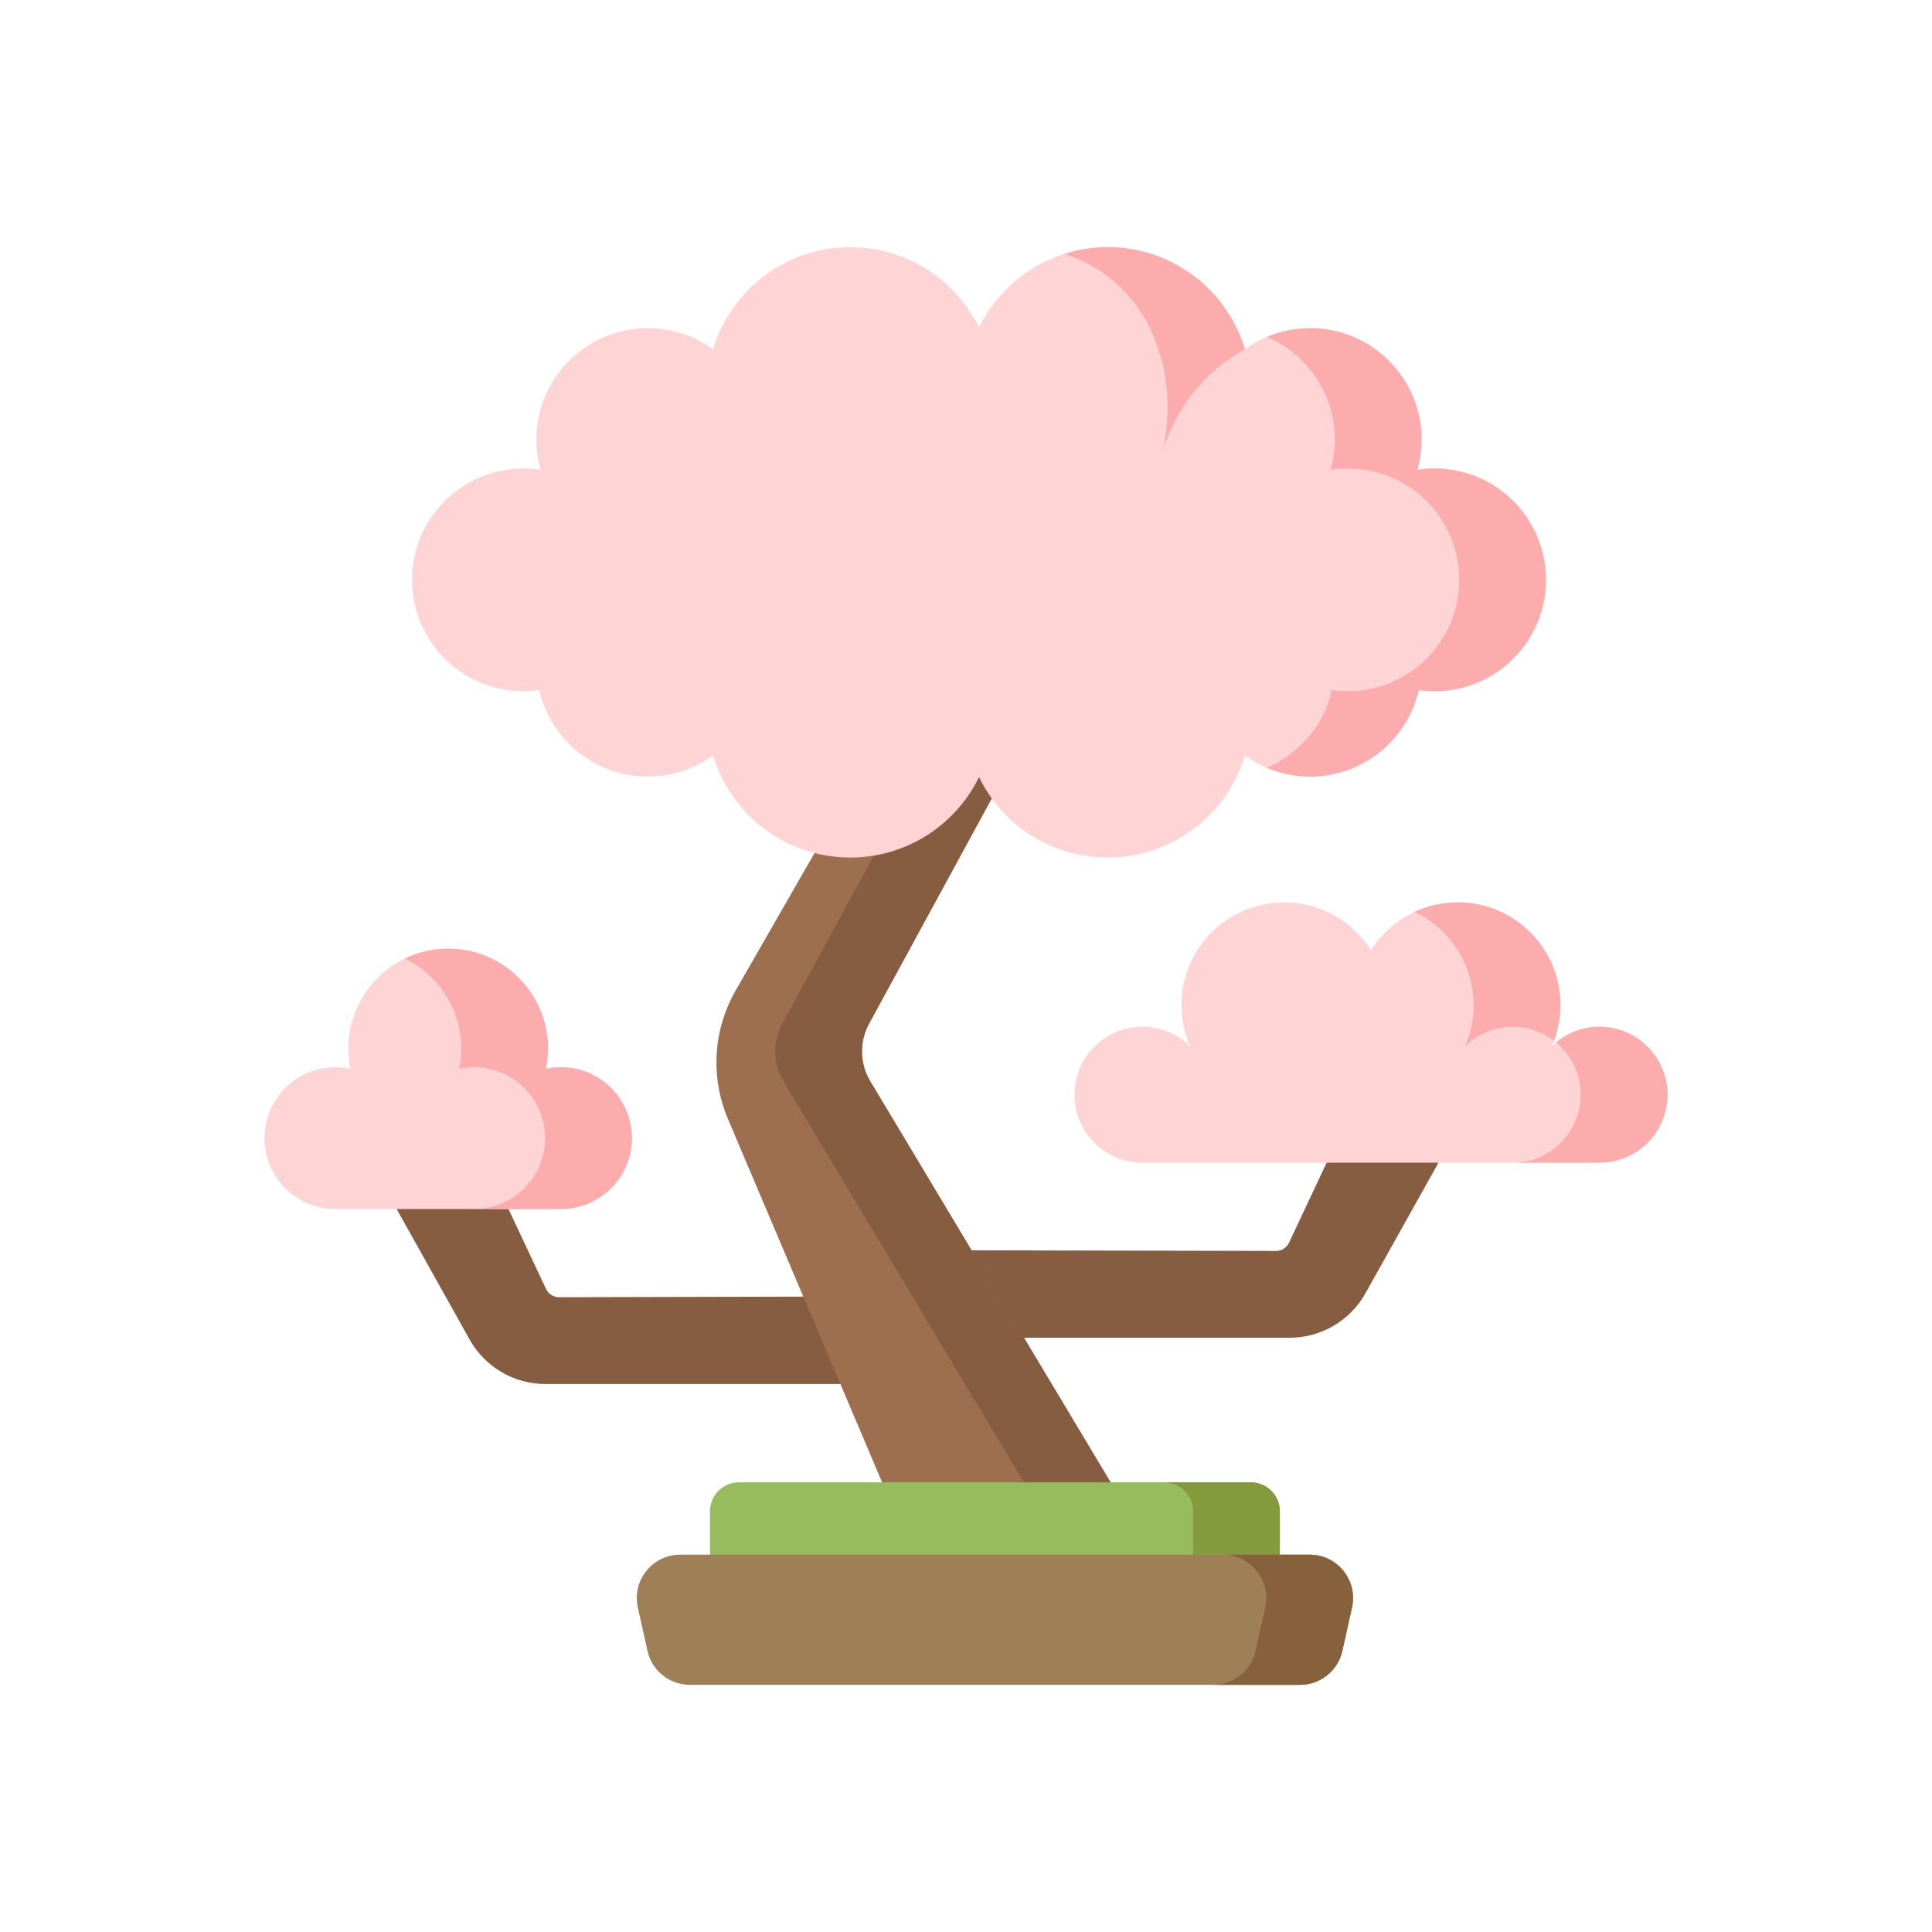 <?xml version="1.0" encoding="UTF-8" standalone="no"?><!-- Generator: Gravit.io --><svg xmlns="http://www.w3.org/2000/svg" xmlns:xlink="http://www.w3.org/1999/xlink" style="isolation:isolate" viewBox="0 0 512 512" width="512pt" height="512pt"><defs><clipPath id="_clipPath_sOQ7bYtuo0F7ooyiY8FZpYRpkIx7SK34"><rect width="512" height="512"/></clipPath></defs><g clip-path="url(#_clipPath_sOQ7bYtuo0F7ooyiY8FZpYRpkIx7SK34)"><path d=" M 338.146 331.513 C 339.631 331.513 340.983 330.655 341.614 329.309 L 351.567 308.131 L 365.112 302.256 L 381.21 308.131 L 361.857 342.739 C 357.793 350.009 350.113 354.511 341.785 354.511 L 258.491 354.511 L 249.099 331.321 L 338.146 331.513 Z " fill="rgb(135,93,65)"/><path d=" M 148.173 343.777 C 146.687 343.777 145.336 342.919 144.702 341.576 L 134.749 320.397 L 121.846 312.732 L 105.109 320.397 L 124.462 355.003 C 128.529 362.272 136.205 366.775 144.533 366.775 L 253.893 366.775 L 225.912 343.588 L 148.173 343.777 Z " fill="rgb(135,93,65)"/><path d=" M 233.769 392.84 L 192.911 296.535 C 188.225 285.49 188.984 272.889 194.957 262.482 L 245.268 174.843 L 282.83 174.843 L 230.295 271.304 C 227.697 276.075 227.816 281.862 230.609 286.519 L 294.329 392.84 L 294.329 412.005 L 233.897 412.008 L 233.769 392.84 Z " fill="rgb(158,111,79)"/><path d=" M 294.329 392.84 L 294.329 412.005 L 271.33 412.005 L 271.33 392.84 L 207.611 286.522 C 204.82 281.862 204.698 276.072 207.297 271.304 L 259.831 174.846 L 282.83 174.846 L 230.295 271.304 C 227.697 276.072 227.819 281.859 230.609 286.522 L 294.329 392.84 Z " fill="rgb(135,93,65)"/><path d=" M 339.175 427.335 L 339.175 400.506 C 339.175 396.273 335.742 392.84 331.507 392.84 L 195.821 392.84 C 191.588 392.84 188.156 396.27 188.156 400.506 L 188.156 427.335 L 339.175 427.335 Z " fill="rgb(150,188,94)"/><path d=" M 339.175 400.506 L 339.175 412.005 L 316.176 412.005 L 316.176 400.506 C 316.176 396.273 312.743 392.84 308.511 392.84 L 331.507 392.84 C 335.739 392.84 339.175 396.273 339.175 400.506 L 339.175 400.506 Z " fill="rgb(133,153,61)"/><path d=" M 347.07 412.005 C 354.427 412.005 359.892 418.815 358.296 425.998 L 355.741 437.497 C 354.572 442.759 349.904 446.5 344.515 446.5 L 182.816 446.5 C 177.427 446.5 172.758 442.759 171.59 437.497 L 169.035 425.998 C 167.439 418.815 172.904 412.005 180.261 412.005 L 347.07 412.005 Z " fill="rgb(158,127,86)"/><path d=" M 358.293 425.995 L 355.741 437.494 C 354.575 442.759 349.907 446.5 344.518 446.5 L 321.519 446.5 C 326.908 446.5 331.577 442.759 332.742 437.494 L 334.998 427.335 L 335.297 425.995 C 336.899 418.818 331.434 412.005 324.074 412.005 L 347.07 412.005 C 354.43 412.005 359.895 418.818 358.293 425.995 L 358.293 425.995 Z " fill="rgb(135,97,60)"/><path d=" M 380.187 124.151 C 378.635 124.151 377.111 124.27 375.626 124.503 C 376.344 121.954 376.736 119.265 376.736 116.483 C 376.736 100.185 363.525 86.97 347.224 86.97 C 340.759 86.97 334.783 89.057 329.92 92.58 C 325.246 76.924 310.741 65.507 293.562 65.507 C 278.571 65.507 265.613 74.204 259.45 86.825 C 253.285 74.204 240.329 65.507 225.336 65.507 C 208.16 65.507 193.655 76.924 188.978 92.58 C 184.115 89.057 178.142 86.97 171.674 86.97 C 155.376 86.97 142.161 100.185 142.161 116.483 C 142.161 119.265 142.554 121.951 143.275 124.503 C 141.786 124.27 140.263 124.151 138.714 124.151 C 122.413 124.151 109.198 137.365 109.198 153.664 C 109.198 169.962 122.413 183.176 138.714 183.176 C 140.138 183.176 141.539 183.069 142.911 182.874 C 145.908 195.998 157.646 205.791 171.677 205.791 C 178.142 205.791 184.118 203.707 188.981 200.181 C 193.655 215.84 208.16 227.255 225.339 227.255 C 240.329 227.255 253.288 218.561 259.45 205.939 C 265.616 218.561 278.574 227.255 293.564 227.255 C 310.741 227.255 325.246 215.84 329.923 200.181 C 334.786 203.707 340.759 205.791 347.227 205.791 C 361.258 205.791 372.993 195.998 375.989 182.874 C 377.361 183.072 378.762 183.176 380.19 183.176 C 396.488 183.176 409.702 169.962 409.702 153.664 C 409.702 137.365 396.488 124.151 380.187 124.151 L 380.187 124.151 Z " fill="rgb(255,212,212)"/><path d=" M 409.699 153.664 C 409.699 169.962 396.485 183.176 380.187 183.176 C 378.762 183.176 377.359 183.072 375.987 182.88 C 372.99 195.995 361.252 205.791 347.224 205.791 C 343.137 205.791 339.25 204.957 335.719 203.454 C 344.34 199.821 350.866 192.185 352.988 182.88 C 354.36 183.072 355.764 183.176 357.188 183.176 C 373.487 183.176 386.704 169.962 386.704 153.664 C 386.704 137.368 373.487 124.151 357.188 124.151 C 355.642 124.151 354.116 124.273 352.628 124.503 C 353.348 121.951 353.741 119.268 353.741 116.486 C 353.741 104.266 346.311 93.778 335.733 89.302 C 339.259 87.799 343.146 86.97 347.224 86.97 C 363.522 86.97 376.736 100.188 376.736 116.483 C 376.736 119.268 376.347 121.951 375.626 124.503 C 377.111 124.273 378.637 124.151 380.187 124.151 C 396.485 124.151 409.699 137.365 409.699 153.664 L 409.699 153.664 Z " fill="rgb(252,172,172)"/><path d=" M 308.159 119.712 C 308.502 118.224 311.438 104.693 306.924 92.58 C 303.343 80.578 293.983 71.07 282.08 67.283 C 282.946 67.009 283.827 66.762 284.722 66.547 C 287.896 65.815 291.155 65.425 294.413 65.512 C 311.217 65.882 325.321 77.18 329.92 92.58 C 313.095 101.583 308.563 118.093 308.159 119.712 Z " fill="rgb(252,172,172)"/><path d=" M 423.882 272.101 C 418.955 272.101 414.493 274.08 411.24 277.287 C 412.711 273.938 413.534 270.243 413.534 266.351 C 413.534 251.323 401.351 239.138 386.32 239.138 C 376.641 239.138 368.147 244.196 363.322 251.809 C 358.499 244.196 350.006 239.138 340.323 239.138 C 325.295 239.138 313.11 251.323 313.11 266.351 C 313.11 270.243 313.932 273.938 315.403 277.287 C 312.15 274.08 307.689 272.101 302.762 272.101 C 292.812 272.101 284.748 280.167 284.748 290.117 C 284.748 300.067 292.812 308.131 302.762 308.131 L 423.882 308.131 C 433.832 308.131 441.898 300.067 441.898 290.117 C 441.898 280.167 433.832 272.101 423.882 272.101 L 423.882 272.101 Z " fill="rgb(255,212,212)"/><path d=" M 413.534 266.351 C 413.534 269.68 412.935 272.868 411.833 275.813 C 408.795 273.482 405.002 272.101 400.886 272.101 C 395.956 272.101 391.494 274.08 388.244 277.284 C 389.715 273.941 390.535 270.238 390.535 266.351 C 390.535 258.84 387.492 252.032 382.565 247.111 C 380.332 244.879 377.719 243.033 374.83 241.684 C 378.318 240.051 382.21 239.138 386.32 239.138 C 393.831 239.138 400.639 242.181 405.56 247.111 C 410.49 252.032 413.534 258.84 413.534 266.351 L 413.534 266.351 Z " fill="rgb(252,172,172)"/><path d=" M 441.898 290.117 C 441.898 300.067 433.832 308.131 423.882 308.131 L 400.886 308.131 C 410.836 308.131 418.899 300.067 418.899 290.117 C 418.899 284.545 416.371 279.563 412.391 276.249 C 415.51 273.659 419.513 272.101 423.882 272.101 C 433.832 272.101 441.898 280.167 441.898 290.117 L 441.898 290.117 Z " fill="rgb(252,172,172)"/><path d=" M 148.675 282.833 C 147.301 282.833 145.961 282.987 144.67 283.266 C 145.033 281.519 145.228 279.708 145.228 277.851 C 145.228 263.244 133.386 251.405 118.779 251.405 C 104.173 251.405 92.333 263.244 92.333 277.851 C 92.333 279.708 92.525 281.519 92.891 283.266 C 91.598 282.987 90.258 282.833 88.883 282.833 C 78.511 282.833 70.102 291.242 70.102 301.616 C 70.102 311.988 78.511 320.397 88.883 320.397 L 148.678 320.397 C 159.05 320.397 167.459 311.988 167.459 301.616 C 167.459 291.242 159.05 282.833 148.675 282.833 Z " fill="rgb(255,212,212)"/><path d=" M 167.459 301.616 C 167.459 311.988 159.05 320.397 148.678 320.397 L 125.68 320.397 C 136.051 320.397 144.461 311.988 144.461 301.616 C 144.461 291.245 136.051 282.833 125.68 282.833 C 124.308 282.833 122.965 282.987 121.668 283.263 C 122.038 281.516 122.229 279.705 122.229 277.851 C 122.229 270.555 119.27 263.939 114.48 259.154 C 112.393 257.07 109.963 255.329 107.28 254.027 C 110.753 252.346 114.663 251.405 118.779 251.405 C 126.078 251.405 132.694 254.364 137.479 259.154 C 142.269 263.939 145.228 270.555 145.228 277.851 C 145.228 279.705 145.036 281.516 144.667 283.263 C 145.963 282.987 147.306 282.833 148.678 282.833 C 159.05 282.833 167.459 291.245 167.459 301.616 L 167.459 301.616 Z " fill="rgb(252,172,172)"/></g></svg>